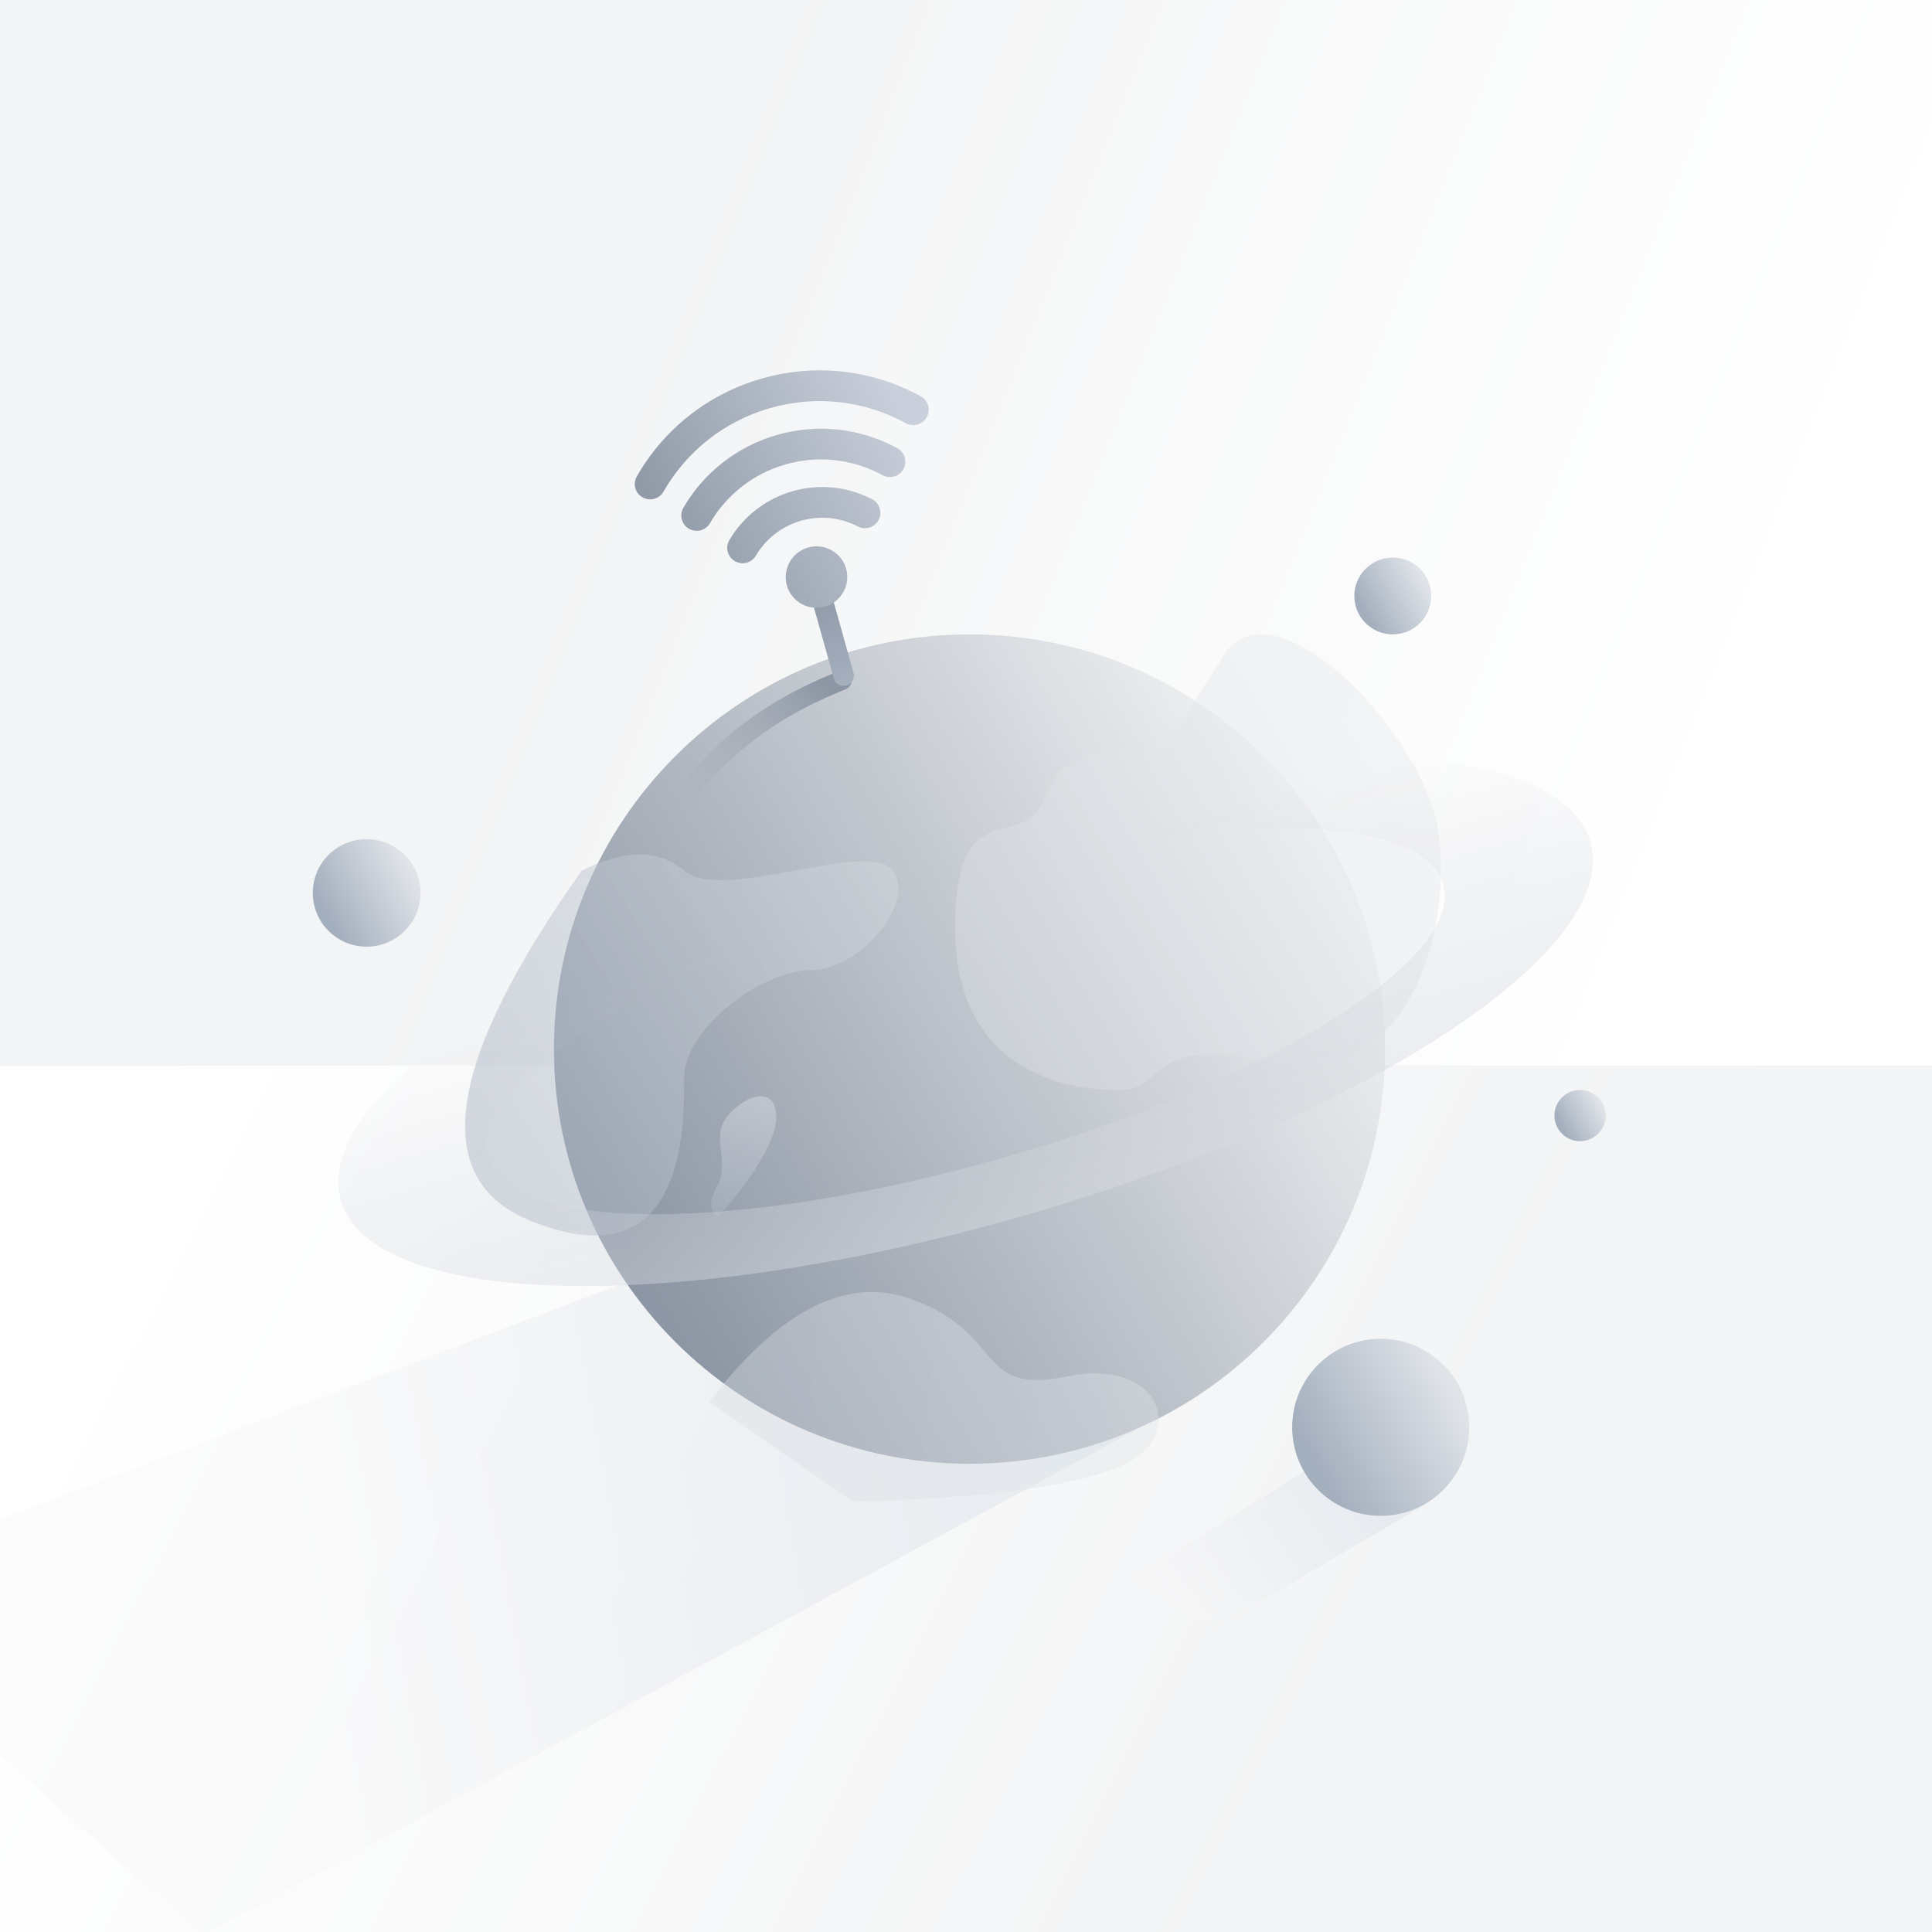 <?xml version="1.0" standalone="no"?><!DOCTYPE svg PUBLIC "-//W3C//DTD SVG 1.1//EN" "http://www.w3.org/Graphics/SVG/1.1/DTD/svg11.dtd"><svg height="1024" node-id="1" sillyvg="true" template-height="1024" template-width="1024" version="1.1" viewBox="0 0 1024 1024" width="1024" xmlns="http://www.w3.org/2000/svg" xmlns:xlink="http://www.w3.org/1999/xlink"><rect x="0" y="0" width="1024" height="1024" fill="#333333" stroke="none"/><defs node-id="83"><linearGradient gradientUnits="userSpaceOnUse" id="paint0_linear_2467_4906" node-id="28" spreadMethod="pad" x1="93.23" x2="709.402" y1="602.029" y2="913.904"><stop offset="0" stop-color="#ffffff"></stop><stop offset="1" stop-color="#f3f4f5"></stop></linearGradient><linearGradient gradientUnits="userSpaceOnUse" id="paint1_linear_2467_4906" node-id="31" spreadMethod="pad" x1="928.3" x2="343.167" y1="381.648" y2="148.21"><stop offset="0" stop-color="#ffffff"></stop><stop offset="1" stop-color="#f3f4f5"></stop></linearGradient><linearGradient gradientUnits="userSpaceOnUse" id="paint2_linear_2467_4906" node-id="34" spreadMethod="pad" x1="537.117" x2="147.626" y1="789.891" y2="862.246"><stop offset="0" stop-color="#dee3eb"></stop><stop offset="1" stop-color="#f9f9f9"></stop></linearGradient><linearGradient gradientUnits="userSpaceOnUse" id="paint3_linear_2467_4906" node-id="37" spreadMethod="pad" x1="735.552" x2="629.217" y1="803.154" y2="875.638"><stop offset="0" stop-color="#dee3eb"></stop><stop offset="1" stop-color="#f9f9f9"></stop></linearGradient><linearGradient gradientUnits="userSpaceOnUse" id="paint4_linear_2467_4906" node-id="40" spreadMethod="pad" x1="773.337" x2="701.025" y1="742.27" y2="781.837"><stop offset="0" stop-color="#e0e4e9"></stop><stop offset="1" stop-color="#a4afbe"></stop></linearGradient><linearGradient gradientUnits="userSpaceOnUse" id="paint5_linear_2467_4906" node-id="43" spreadMethod="pad" x1="732.161" x2="351.131" y1="471.042" y2="694.462"><stop offset="0" stop-color="#f3f4f5"></stop><stop offset="1" stop-color="#8c96a4"></stop></linearGradient><linearGradient gradientUnits="userSpaceOnUse" id="paint6_linear_2467_4906" node-id="46" spreadMethod="pad" x1="506.814" x2="861.519" y1="556.085" y2="343.395"><stop offset="0" stop-color="#d7dbe1"></stop><stop offset="1" stop-color="#f3f4f5"></stop></linearGradient><linearGradient gradientUnits="userSpaceOnUse" id="paint7_linear_2467_4906" node-id="49" spreadMethod="pad" x1="226.758" x2="500.62" y1="639.066" y2="465.644"><stop offset="0" stop-color="#a4afbe"></stop><stop offset="0.984" stop-color="#d7dbe1"></stop></linearGradient><linearGradient gradientUnits="userSpaceOnUse" id="paint8_linear_2467_4906" node-id="52" spreadMethod="pad" x1="375.872" x2="594.62" y1="738.605" y2="754.753"><stop offset="0" stop-color="#d7dbe1"></stop><stop offset="1" stop-color="#e0e4e9"></stop></linearGradient><linearGradient gradientUnits="userSpaceOnUse" id="paint9_linear_2467_4906" node-id="55" spreadMethod="pad" x1="361.599" x2="372.978" y1="646.847" y2="565.658"><stop offset="0" stop-color="#a4afbe"></stop><stop offset="0.984" stop-color="#d7dbe1"></stop></linearGradient><linearGradient gradientUnits="userSpaceOnUse" id="paint10_linear_2467_4906" node-id="58" spreadMethod="pad" x1="471.326" x2="541.484" y1="400" y2="644.673"><stop offset="0" stop-color="#e0e4e9" stop-opacity="0"></stop><stop offset="0.298" stop-color="#c3cad3" stop-opacity="0"></stop><stop offset="1" stop-color="#d7dbe1" stop-opacity="0.5"></stop></linearGradient><linearGradient gradientUnits="userSpaceOnUse" id="paint11_linear_2467_4906" node-id="62" spreadMethod="pad" x1="219.608" x2="175.649" y1="464.616" y2="488.722"><stop offset="0" stop-color="#e0e4e9"></stop><stop offset="1" stop-color="#a4afbe"></stop></linearGradient><linearGradient gradientUnits="userSpaceOnUse" id="paint12_linear_2467_4906" node-id="65" spreadMethod="pad" x1="756.263" x2="724.864" y1="309.699" y2="326.917"><stop offset="0" stop-color="#e0e4e9"></stop><stop offset="1" stop-color="#a4afbe"></stop></linearGradient><linearGradient gradientUnits="userSpaceOnUse" id="paint13_linear_2467_4906" node-id="68" spreadMethod="pad" x1="849.503" x2="828.571" y1="587.172" y2="598.651"><stop offset="0" stop-color="#e0e4e9"></stop><stop offset="1" stop-color="#a4afbe"></stop></linearGradient><linearGradient gradientUnits="userSpaceOnUse" id="paint14_linear_2467_4906" node-id="71" spreadMethod="pad" x1="446.204" x2="368.783" y1="373.608" y2="435.555"><stop offset="0" stop-color="#8c96a4"></stop><stop offset="1" stop-color="#9fa8b4" stop-opacity="0"></stop></linearGradient><linearGradient gradientUnits="userSpaceOnUse" id="paint15_linear_2467_4906" node-id="74" spreadMethod="pad" x1="448.052" x2="429.864" y1="360.522" y2="307.779"><stop offset="0" stop-color="#a4afbe"></stop><stop offset="1" stop-color="#8c96a4"></stop></linearGradient><linearGradient gradientUnits="userSpaceOnUse" id="paint16_linear_2467_4906" node-id="77" spreadMethod="pad" x1="486.639" x2="352.154" y1="230.129" y2="302.559"><stop offset="0" stop-color="#c9d0db"></stop><stop offset="1" stop-color="#8c96a4"></stop></linearGradient><clipPath id="clip0_2467_4906" node-id="80"><path d="M 0.00 0.00 L 1024.00 0.00 L 1024.00 1024.00 L 0.00 1024.00 Z" fill="#000000" fill-rule="nonzero" node-id="190" stroke="none" target-height="1024" target-width="1024" target-x="0" target-y="0"></path></clipPath><mask height="840" id="mask0_2467_4906" maskUnits="userSpaceOnUse" node-id="3" width="840" x="92" y="92"><path d="M 512.00 931.84 C 743.87 931.84 931.84 743.87 931.84 512.00 C 931.84 280.13 743.87 92.16 512.00 92.16 C 280.13 92.16 92.16 280.13 92.16 512.00 C 92.16 743.87 280.13 931.84 512.00 931.84 Z" fill="#ffffff" fill-rule="nonzero" node-id="194" stroke="none" target-height="839.68" target-width="839.68" target-x="92.16" target-y="92.16"></path></mask><mask height="440" id="mask1_2467_4906" maskUnits="userSpaceOnUse" node-id="12" width="442" x="293" y="336"><path d="M 513.86 775.81 C 635.51 775.81 734.13 677.40 734.13 556.01 C 734.13 434.63 635.51 336.23 513.86 336.23 C 392.21 336.23 293.59 434.63 293.59 556.01 C 293.59 677.40 392.21 775.81 513.86 775.81 Z" fill="#ffffff" fill-rule="nonzero" node-id="198" stroke="none" target-height="439.581" target-width="440.541" target-x="293.59" target-y="336.225"></path></mask></defs><g node-id="263"><g clip-path="url(#clip0_2467_4906)" group-id="1" id="sillyvg_g_1" node-id="204"><path d="M 512.00 931.84 C 743.87 931.84 931.84 743.87 931.84 512.00 C 931.84 280.13 743.87 92.16 512.00 92.16 C 280.13 92.16 92.16 280.13 92.16 512.00 C 92.16 743.87 280.13 931.84 512.00 931.84 Z" fill="#d8d8d8" fill-rule="nonzero" group-id="1" node-id="206" stroke="none" target-height="839.68" target-width="839.68" target-x="92.16" target-y="92.16"></path><path d="M -46.14 564.85 L 1067.67 564.85 L 1067.67 1670.26 L -46.14 1670.26 L -46.14 564.85 Z" fill="url(#paint0_linear_2467_4906)" fill-rule="nonzero" group-id="1" node-id="208" stroke="none" target-height="1105.411" target-width="1113.81" target-x="-46.14" target-y="564.849"></path><path d="M 1067.67 564.85 L -46.14 564.85 L -46.14 -306.44 L 1067.67 -306.44 L 1067.67 564.85 Z" fill="url(#paint1_linear_2467_4906)" fill-rule="nonzero" group-id="1" node-id="210" stroke="none" target-height="871.292" target-width="1113.811" target-x="-46.141" target-y="-306.443"></path><path d="M 635.91 739.44 L 107.49 1025.98 L -98.00 842.55 L 537.60 601.60 L 635.91 739.44 Z" fill="url(#paint2_linear_2467_4906)" fill-opacity="0.58" fill-rule="evenodd" group-id="1,2" node-id="214" stroke="none" target-height="424.381" target-width="733.909" target-x="-98.002" target-y="601.599"></path><path d="M 756.50 796.72 L 644.47 862.69 L 600.91 836.01 L 729.04 756.49 L 756.50 796.72 Z" fill="url(#paint3_linear_2467_4906)" fill-opacity="0.58" fill-rule="nonzero" group-id="1,3" node-id="219" stroke="none" target-height="106.195" target-width="155.588" target-x="600.907" target-y="756.494"></path><path d="M 731.80 803.42 C 757.71 803.42 778.72 782.41 778.72 756.50 C 778.72 730.58 757.71 709.57 731.80 709.57 C 705.88 709.57 684.88 730.58 684.88 756.50 C 684.88 782.41 705.88 803.42 731.80 803.42 Z" fill="url(#paint4_linear_2467_4906)" fill-rule="nonzero" group-id="1" node-id="222" stroke="none" target-height="93.847" target-width="93.847" target-x="684.875" target-y="709.574"></path><path d="M 513.86 775.81 C 635.51 775.81 734.13 677.40 734.13 556.01 C 734.13 434.63 635.51 336.23 513.86 336.23 C 392.21 336.23 293.59 434.63 293.59 556.01 C 293.59 677.40 392.21 775.81 513.86 775.81 Z" fill="url(#paint5_linear_2467_4906)" fill-rule="nonzero" group-id="1,4" node-id="226" stroke="none" target-height="439.581" target-width="440.54" target-x="293.59" target-y="336.225"></path><path d="M 612.74 400.04 C 619.16 392.75 631.10 375.24 648.53 347.48 C 674.68 305.85 756.18 389.15 762.73 443.16 C 769.29 497.17 744.69 577.34 674.68 562.92 C 604.67 548.51 619.79 577.81 592.37 577.81 C 564.96 577.81 506.29 567.64 506.29 492.28 C 506.29 416.92 542.19 454.03 553.64 422.54 C 561.27 401.54 580.97 394.04 612.74 400.04 Z" fill="url(#paint6_linear_2467_4906)" fill-opacity="0.5" fill-rule="evenodd" group-id="1,4,5" node-id="230" stroke="none" target-height="271.954" target-width="262.999" target-x="506.29" target-y="305.852"></path><path d="M 308.26 461.51 C 330.93 450.04 349.05 450.04 362.62 461.51 C 382.97 478.72 460.96 444.30 473.32 461.51 C 485.68 478.72 455.46 514.13 430.11 514.13 C 404.77 514.13 362.62 544.07 362.62 571.74 C 362.62 599.40 362.62 679.85 281.36 647.12 C 227.19 625.31 236.16 563.44 308.26 461.51 Z" fill="url(#paint7_linear_2467_4906)" fill-opacity="0.5" fill-rule="evenodd" group-id="1,4,6" node-id="235" stroke="none" target-height="235.546" target-width="258.495" target-x="227.189" target-y="444.3"></path><path d="M 375.87 743.00 C 412.93 694.56 448.47 676.35 482.50 688.37 C 533.54 706.39 516.02 739.83 565.84 729.51 C 615.66 719.19 630.55 761.75 593.18 777.45 C 568.26 787.91 521.24 794.08 452.13 795.94 L 375.87 743.00 Z" fill="url(#paint8_linear_2467_4906)" fill-opacity="0.4" fill-rule="evenodd" group-id="1,4,7" node-id="240" stroke="none" target-height="119.588" target-width="254.68" target-x="375.872" target-y="676.351"></path><path d="M 380.80 644.91 C 402.53 619.72 412.70 601.36 411.32 589.85 C 409.25 572.59 389.35 584.20 383.63 594.52 C 377.91 604.84 386.77 616.75 380.10 628.79 C 375.65 636.81 375.89 642.18 380.80 644.91 Z" fill="url(#paint9_linear_2467_4906)" fill-opacity="0.6" fill-rule="evenodd" group-id="1,4,8" node-id="245" stroke="none" target-height="72.32" target-width="37.049" target-x="375.651" target-y="572.59"></path><path d="M 482.12 437.64 C 665.02 385.19 826.59 389.02 842.98 446.19 C 859.37 503.36 724.39 592.23 541.48 644.67 C 358.58 697.12 197.02 693.29 180.62 636.12 C 164.23 578.95 299.21 490.09 482.12 437.64 Z M 491.08 468.90 C 351.33 508.97 247.32 573.80 258.77 613.71 C 270.21 653.62 392.78 653.49 532.52 613.42 C 672.27 573.35 776.28 508.51 764.84 468.60 C 753.39 428.69 630.83 428.82 491.08 468.90 Z" fill="url(#paint10_linear_2467_4906)" fill-rule="evenodd" group-id="1" node-id="249" stroke="none" target-height="311.926" target-width="695.139" target-x="164.232" target-y="385.194"></path><path d="M 194.33 501.75 C 210.10 501.75 222.88 488.99 222.88 473.25 C 222.88 457.52 210.10 444.76 194.33 444.76 C 178.56 444.76 165.78 457.52 165.78 473.25 C 165.78 488.99 178.56 501.75 194.33 501.75 Z" fill="url(#paint11_linear_2467_4906)" fill-rule="nonzero" group-id="1" node-id="251" stroke="none" target-height="56.982" target-width="57.108" target-x="165.777" target-y="444.764"></path><path d="M 738.21 336.22 C 749.47 336.22 758.60 327.11 758.60 315.87 C 758.60 304.63 749.47 295.52 738.21 295.52 C 726.94 295.52 717.81 304.63 717.81 315.87 C 717.81 327.11 726.94 336.22 738.21 336.22 Z" fill="url(#paint12_linear_2467_4906)" fill-rule="nonzero" group-id="1" node-id="253" stroke="none" target-height="40.702" target-width="40.791" target-x="717.812" target-y="295.519"></path><path d="M 837.47 604.85 C 844.98 604.85 851.06 598.78 851.06 591.29 C 851.06 583.79 844.98 577.72 837.47 577.72 C 829.96 577.72 823.87 583.79 823.87 591.29 C 823.87 598.78 829.96 604.85 837.47 604.85 Z" fill="url(#paint13_linear_2467_4906)" fill-rule="nonzero" group-id="1" node-id="255" stroke="none" target-height="27.134" target-width="27.194" target-x="823.87" target-y="577.719"></path><path d="M 446.20 360.64 C 405.80 376.54 375.78 400.56 356.13 432.71" fill="none" group-id="1" node-id="257" stroke="url(#paint14_linear_2467_4906)" stroke-linecap="round" stroke-width="10.283" target-height="72.068" target-width="90.069" target-x="356.135" target-y="360.644"></path><path d="M 432.64 306.26 C 435.51 305.44 438.50 307.09 439.33 309.96 C 439.33 309.98 439.33 309.99 439.33 310.00 L 452.38 356.59 C 453.20 359.49 451.52 362.50 448.62 363.33 C 445.75 364.15 442.76 362.49 441.94 359.62 C 441.94 359.61 441.93 359.60 441.93 359.59 L 428.88 312.99 C 428.07 310.10 429.75 307.09 432.64 306.26 Z" fill="url(#paint15_linear_2467_4906)" fill-rule="evenodd" group-id="1" node-id="259" stroke="none" target-height="58.714" target-width="25.13" target-x="428.067" target-y="305.435"></path><path d="M 428.28 290.21 C 436.94 287.73 445.97 292.72 448.45 301.36 C 450.93 310.01 445.92 319.03 437.25 321.51 C 428.59 323.99 419.56 319.00 417.08 310.36 C 414.60 301.71 419.62 292.69 428.28 290.21 Z M 420.07 260.36 C 434.34 256.27 449.34 257.88 462.24 264.60 C 466.23 266.68 467.77 271.60 465.68 275.59 C 463.60 279.57 458.67 281.12 454.67 279.04 C 445.45 274.24 434.76 273.08 424.56 276.01 C 414.36 278.93 405.92 285.56 400.64 294.50 C 398.35 298.38 393.35 299.67 389.47 297.40 C 385.59 295.12 384.30 290.13 386.58 286.25 C 393.96 273.75 405.81 264.45 420.07 260.36 Z M 411.86 230.51 C 433.50 224.30 456.26 226.99 475.61 237.57 C 479.56 239.73 481.00 244.68 478.83 248.62 C 476.66 252.57 471.70 254.01 467.76 251.85 C 452.14 243.32 433.81 241.15 416.35 246.16 C 399.24 251.06 385.08 262.24 376.31 277.29 C 374.04 281.18 369.05 282.50 365.15 280.24 C 361.26 277.98 359.94 273.00 362.21 269.11 C 373.08 250.46 390.66 236.59 411.86 230.51 Z M 403.65 200.66 C 432.29 192.44 462.39 196.01 487.98 210.01 C 491.93 212.17 493.37 217.12 491.20 221.06 C 489.04 225.01 484.08 226.45 480.13 224.29 C 458.27 212.33 432.60 209.29 408.13 216.31 C 383.93 223.25 363.93 239.16 351.69 260.56 C 349.45 264.47 344.47 265.83 340.56 263.61 C 336.65 261.38 335.29 256.41 337.53 252.50 C 351.86 227.45 375.31 208.78 403.65 200.66 Z" fill="url(#paint16_linear_2467_4906)" fill-rule="evenodd" group-id="1" node-id="261" stroke="none" target-height="131.549" target-width="158.082" target-x="335.291" target-y="192.445"></path></g></g></svg>